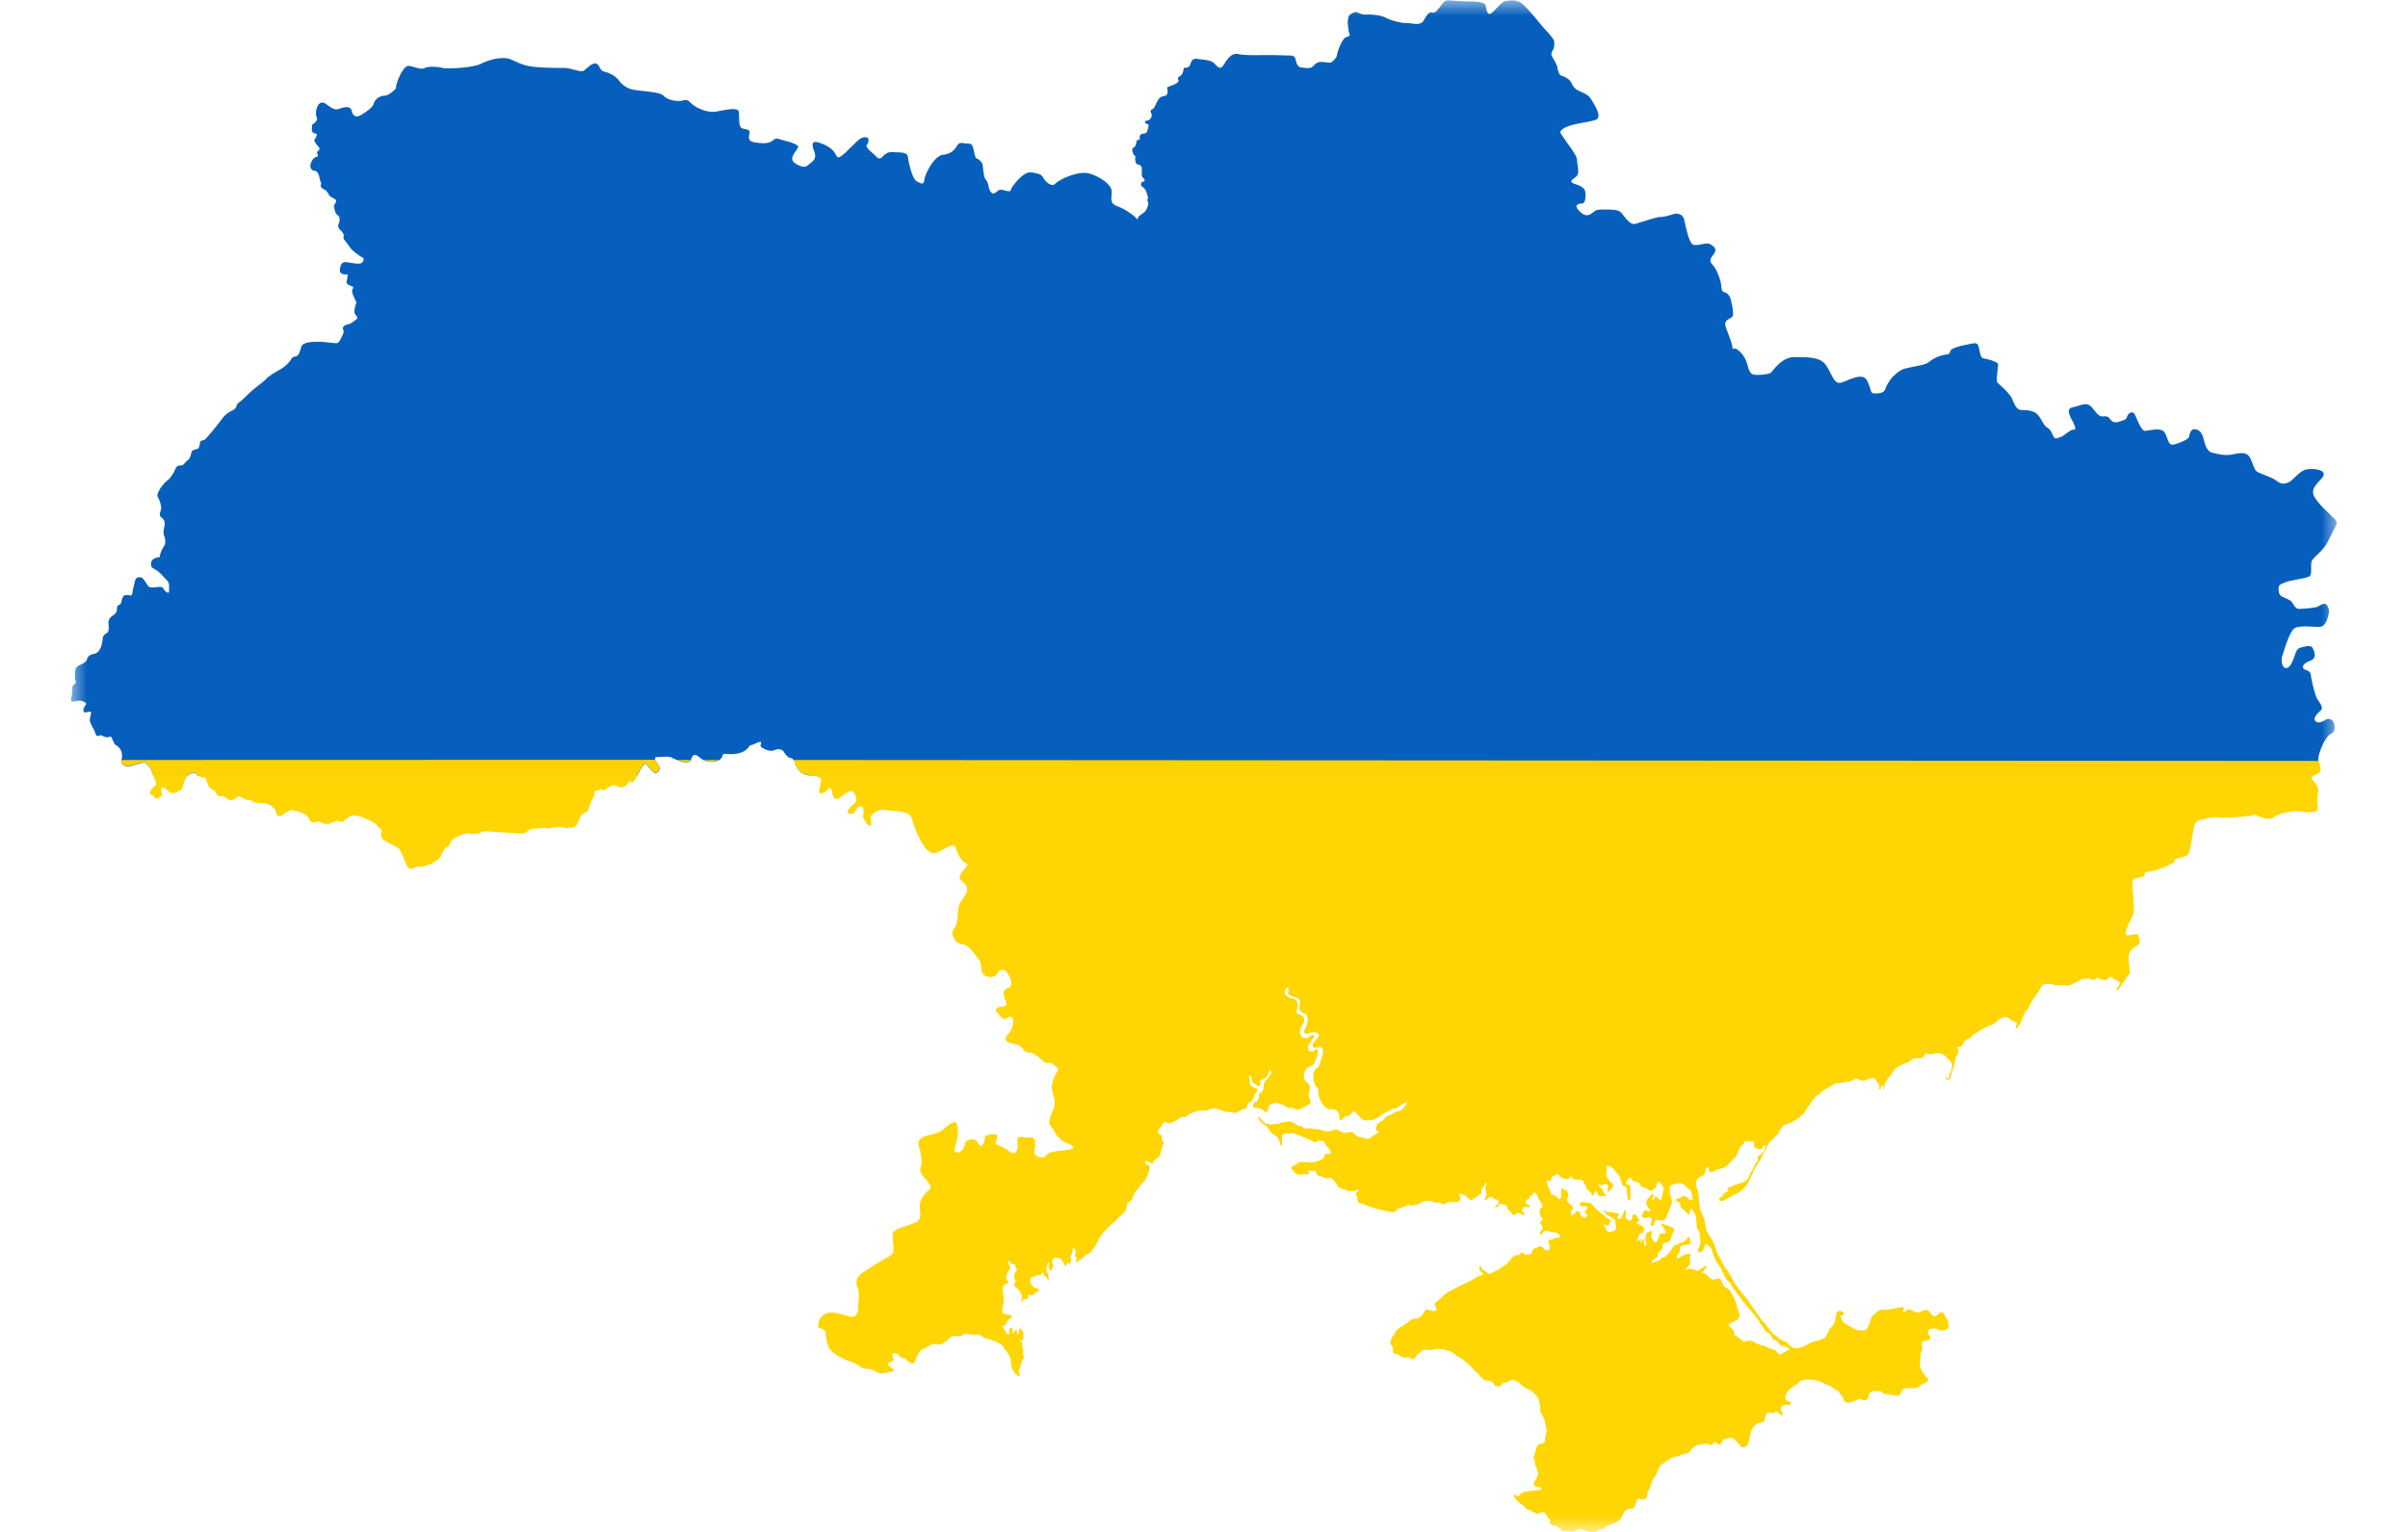 <svg xmlns="http://www.w3.org/2000/svg" xmlns:xlink="http://www.w3.org/1999/xlink" width="22" height="14" viewBox="0 0 71 48"><defs><filter id="A" x="0%" y="0%" width="100%" height="100%"><feColorMatrix in="SourceGraphic" values="0 0 0 0 1 0 0 0 0 1 0 0 0 0 1 0 0 0 1 0"/></filter><mask id="B"><g filter="url(#A)"><path d="M0 0h71v48H0z" fill="rgb(0%,0%,0%)" fill-opacity=".988" stroke="none"/></g></mask><clipPath id="C"><path d="M0 0h71v48H0z"/></clipPath><g id="D" clip-path="url(#C)"><path d="M43.152.008c-.156.004-.219.172-.281.234s-.117.184-.234.148-.215.199-.281.285-.215.082-.316.066-.164-.02-.266-.02a1.9 1.9 0 0 1-.582-.164c-.148-.086-.445-.102-.527-.102s-.168.016-.285-.035-.133-.066-.281.02-.082.418-.066.535.082.148-.066.184-.301.5-.301.566-.098.168-.164.219-.25-.02-.383 0-.184.133-.25.168-.215.016-.332 0-.148-.168-.168-.25-.066-.121-.148-.121-.43-.016-.715-.016-.68.02-.93-.031-.383.23-.48.367-.184.016-.285-.086-.43-.117-.562-.133-.164.148-.199.219-.184.066-.184.066l-.004.035c-.012.098-.051.188-.113.223-.074.043-.074.051-.047.141s-.352.203-.352.203v.023c.008.102.035.234-.082.254s-.168.047-.242.191-.082.199-.125.215-.098.051-.059.125.012.145-.023.184-.008.035-.109.059-.059.066-.016.094.094.016.066.09-.016.203-.125.219-.164.016-.148.199h-.059c-.016.012-.027.023-.043.039a.47.47 0 0 1-.039.16.59.59 0 0 0-.09.082c-.004.02-.004.035 0 .055.016.133.09.18.113.191-.039-.016-.039.227.051.242s.133.059.133.152-.016.215.023.25.086.105.051.133-.074-.027-.09.051-.027.074.047.125.109.133.137.234.031.082.016.133-.008.043.008.109.008.082.008.082-.043.125-.074.176-.199.164-.199.164l-.02.016-.035.063c0 .008-.004.016-.004.023l-.016.008c-.066-.098-.367-.316-.598-.398-.301-.109-.184-.27-.199-.484s-.367-.453-.699-.551-.945.184-1.062.316-.332-.082-.383-.184-.133-.133-.383-.168-.633.484-.633.551-.113.035-.246 0-.168.051-.266.102-.168-.117-.184-.219-.051-.168-.098-.219-.086-.398-.086-.449-.098-.168-.18-.199-.086-.27-.137-.387-.148-.066-.297-.098-.184.082-.234.148-.133.188-.398.219-.547.566-.578.766-.086.137-.234.07-.266-.602-.285-.77-.281-.133-.48-.152-.332.168-.332.168c-.133.066-.098.035-.332-.168s-.133-.23-.133-.23.012-.023.02-.047l.023-.07c.008-.059-.012-.117-.109-.117s-.176.059-.266.141l-.367.359c-.266.234-.23.102-.332-.035s-.266-.23-.496-.301-.199.102-.133.27.031.266-.102.367-.164.203-.465.035.066-.437.066-.535c0-.055-.148-.113-.293-.16h-.008l-.266-.074s-.133-.066-.23.035c-.016.016-.035.027-.055.039h-.004c-.109.059-.281.055-.473.023-.043-.004-.07-.012-.102-.023h-.008c-.059-.023-.09-.059-.098-.098-.008-.023-.008-.047-.004-.07s.004-.047.012-.074c.035-.133-.035-.133-.199-.168s-.102-.367-.133-.531-.5-.035-.73 0-.598-.102-.766-.27-.199-.066-.367-.066-.363-.035-.496-.168-.766-.133-1-.199-.363-.234-.363-.234-.098-.168-.332-.266-.199-.004-.332-.234-.398.133-.496.164-.398-.098-.566-.098-.633 0-.965-.035-.496-.133-.73-.234-.664 0-.93.137-1.098.164-1.199.133-.43-.066-.562 0-.297-.035-.496-.066-.434.633-.402.668-.23.266-.363.266-.301.102-.332.234-.234.266-.398.367-.266.035-.301-.133-.266-.102-.367-.066-.164.066-.43-.137-.367.27-.301.402-.133.234-.133.234-.008.02-.016.145.074.133.133.141-.016.148-.051.191c-.008.012 0 .039.012.066a.96.96 0 0 0 .133.176c.031.031 0 .109-.043.125s-.008.059 0 .102.008.066-.051.074-.141.109-.172.234.063.199.121.199.102.051.125.102.051.207.066.234.035.066.008.117.078.125.125.141.133.148.141.176.16.102.199.133-.008.125-.039.16-.008.082.016.184a.24.24 0 0 0 .109.16c.039.023.059.148.008.258s.059.199.09.227.082.098.066.164.023.109.059.152l.16.215c.047.078.313.27.371.293s.051.102-.023.168-.383-.016-.5-.023-.164.074-.184.234c-.012.129.098.152.168.152.016 0 .031 0 .043-.004.055-.008.023.109 0 .219s.141.148.176.156.039.051.004.102.043.219.078.301.051.09.051.09l-.031.098.004.004-.012.031c-.023.086-.043.195 0 .254.086.098.074.133.027.164s-.168.137-.242.145-.199.074-.168.152.02.113 0 .156-.105.25-.164.277-.414-.035-.523-.035-.555-.02-.613.141-.074.285-.168.313-.105.004-.172.121a1.08 1.08 0 0 1-.344.301 3.44 3.44 0 0 0-.32.199c-.043.031-.082.059-.094.078-.043.066-.398.324-.473.395l-.316.301c-.043.023-.141.105-.148.156s-.059.109-.102.133-.215.086-.348.27-.516.652-.559.668-.125.016-.133.074-.031.191-.074.203-.184.031-.199.113-.047.203-.105.238-.129.148-.176.164-.16-.016-.207.09-.141.301-.273.395-.352.41-.293.508.141.32.094.43-.035.176.031.223.117.125.082.277-.031.234 0 .301.051.227-.008.309-.125.242-.133.309-.016.035-.082.051-.184.051-.191.168 0 .133.141.215.25.227.289.262.063.074.086.09.059.125.047.211.027.184-.055.148-.094-.082-.117-.117-.059-.059-.109-.059-.289.043-.348 0-.164-.277-.242-.293-.164-.008-.191.086l-.066.273c-.016.074-.016.211-.082.203s-.176-.035-.227.031-.055.234-.098.25c-.012.004-.023.008-.031.016-.016.004-.023.012-.035.02-.016.016-.031.043-.031.09 0 .102-.051.168-.086.195s-.195.09-.18.281.016.25-.062.301-.113.078-.121.184-.059.426-.266.461-.219.16-.234.199-.074.086-.172.133-.184.074-.191.234-.02.203.008.262.016.066-.008.102-.078.047-.086.121l-.016.254c0 .031-.082.215.051.191s.176-.035.223-.027.234.059.152.145-.094.234 0 .223.199-.066.172.051-.051.176-.016.27.133.258.148.309.043.133.109.102.102-.012.141.012.133.047.176.027.066-.023.09.02.082.203.117.223a.38.38 0 0 1 .199.434c-.051.211.141.254.223.246s.449-.152.516-.109.176.191.176.191l.082.203h1.078c.066-.062.152-.102.199-.086s.078.055.109.086h13.77c.074-.152.207-.422.27-.363.082.086.215.285.297.285s.168-.133.121-.219-.234-.285-.07-.285.367-.031.465.02.285.133.383.148.219-.031.219-.082.066-.184.148-.148.148.113.25.164.363.086.496-.016.051-.199.184-.184.582.051.762-.266l.109-.027c.102-.051.188-.09.227-.082.012 0 .016.008.016.023 0 .059-.074.109.074.184s.258.094.367.043.23-.008.273.066.125.176.215.191.125.125.141.176.102.309.375.359l.078.012h47.063c.055-.039.145-.07.191-.109.086-.066.035-.117 0-.336s.234-.801.398-.867.133-.352.016-.434-.215.031-.281.051-.148.066-.23-.02.098-.266.18-.332-.031-.234-.098-.32-.199-.582-.215-.766-.184-.152-.234-.219 0-.168.219-.25.113-.301.063-.402-.312-.031-.43.02-.152.449-.316.582-.266-.148-.199-.352.199-.668.348-.832.75-.035.883-.086.184-.234.215-.367.016-.199-.051-.301-.215.016-.297.051-.465.066-.582.066-.184-.184-.234-.234-.18-.098-.281-.148-.117-.121-.117-.254.066-.133.219-.199.645-.117.746-.184.016-.383.082-.5.348-.301.484-.57l.262-.516c.086-.168-.082-.234-.148-.316s-.363-.32-.512-.57.031-.383.23-.617-.215-.301-.465-.266-.434.348-.598.414-.25.035-.383-.066-.465-.199-.582-.266-.148-.316-.246-.469-.285-.133-.52-.082-.43 0-.648-.051-.246-.383-.297-.516-.133-.219-.266-.219-.148.184-.168.25-.363.219-.512.234-.148-.254-.266-.402-.484-.031-.598-.031-.234-.336-.316-.504-.234-.016-.25.07-.117.098-.25.148-.23-.016-.266-.066-.066-.117-.215-.102-.199-.082-.367-.281-.348-.051-.613 0 .035.449.051.516.098.184-.02.184-.262.184-.414.234-.168.066-.234-.082-.113-.187-.195-.238-.168-.281-.285-.398-.312-.133-.48-.133-.234-.168-.301-.336-.348-.418-.445-.5c-.043-.031-.047-.121-.039-.223l.039-.379c-.02-.082-.367-.168-.469-.184s-.113-.316-.164-.418-.215-.031-.398 0-.449.117-.465.184-.035.117-.133.117a1.09 1.09 0 0 0-.516.215c-.133.117-.398.137-.75.219-.148.035-.281.137-.383.246h-.008a1.18 1.18 0 0 0-.238.375c-.031.113-.117.164-.316.164s-.102-.082-.266-.402-.699.086-.883.07c-.09-.008-.148-.094-.211-.207s-.129-.262-.219-.379c-.184-.234-.598-.219-.98-.219s-.664.438-.715.484-.348.086-.516.066-.18-.184-.246-.383-.203-.352-.316-.418-.117.066-.133-.066-.102-.336-.199-.602.133-.266.199-.352-.035-.484-.066-.582-.117-.168-.184-.184-.086-.051-.102-.219-.133-.5-.281-.652.035-.266.086-.383-.035-.184-.152-.25-.398.066-.531.016-.234-.586-.281-.785-.25-.203-.352-.168-.281.086-.398.086-.598.164-.781.215-.363-.281-.461-.367-.301-.082-.566-.082-.234.066-.383.148-.266-.016-.383-.148 0-.187.117-.187.117-.184.117-.301-.035-.215-.301-.301-.098-.148.016-.25.02-.348.02-.516c0-.109-.176-.352-.328-.559l-.187-.277c-.012-.016-.012-.035-.004-.051 0-.008.008-.02.016-.027.184-.219.785-.238 1.082-.34.25-.082-.082-.551-.164-.684s-.301-.184-.434-.27-.133-.215-.23-.301-.199-.117-.25-.133-.102-.148-.117-.25-.098-.219-.148-.316-.051-.133 0-.219.051-.168.051-.27-.285-.383-.367-.48-.496-.617-.664-.734-.332-.086-.48-.07-.316.285-.465.387-.152-.219-.184-.27-.184-.098-.383-.098a10.9 10.9 0 0 1-.73-.035h-.035zm0 0" stroke="none" fill="rgb(0%,35.686%,73.333%)" fill-opacity=".988"/></g><mask id="E"><g filter="url(#A)"><path d="M0 0h71v48H0z" fill="rgb(0%,0%,0%)" fill-opacity=".988" stroke="none"/></g></mask><clipPath id="F"><path d="M0 0h71v48H0z"/></clipPath><g id="G" clip-path="url(#F)"><path d="M1.59 23.813c-.012.168.152.199.227.195.086-.012.449-.152.516-.109s.176.191.176.191l.141.359c.016.039.043.141 0 .164s-.074.035-.074.059-.02.027-.051.07-.082.133.008.164.082.059.102.086.031.031.074.023.191-.066.148-.168-.008-.199.043-.176.191.152.266.176.266-.074.301-.105.098-.312.164-.402.18-.152.238-.133.102.09.145.113.105.043.133.035.074 0 .09.035.051.25.133.301.141.082.176.141.066.125.141.117.109.008.133.023.152.125.238.094c.051-.02.086-.035.105-.047.012-.016.023-.031.039-.035.031-.02.082-.035.082-.035l.199.109c.109 0 .156.008.199.043s.168.063.242.063.23.004.332.07.156.133.172.199.043.168.152.125.25-.199.383-.168.387.086.465.203l.047.082c.047.074.086.117.191.082l.102-.023s.215.148.398.051.234-.051.316-.035.082-.082.164-.098.066-.219.551-.02.363.234.465.301.082.102.066.168-.035.148.133.25l.184.102c.113.059.215.109.25.152.047.066.195.414.215.48s.098.168.215.121.117-.051.25-.051.516-.152.598-.301.148-.305.215-.32c.051-.012.074-.043.086-.082.004-.012.012-.023.016-.035a.27.27 0 0 1 .148-.164c.102-.051.332-.168.434-.137s.266.02.348-.016.133-.066.23-.051.863.051.98.066.184 0 .25-.051.117-.098.234-.098.266-.035.363-.016.168 0 .234-.02.199-.031.332 0 .348 0 .398-.066.133-.352.199-.367.184-.082.184-.133.098-.316.164-.402-.031-.184.051-.184.168-.051.168-.051h.031c.012.016.027.031.047.035s.043 0 .063-.016c.031-.035.207-.176.297-.141s.199.098.273.055.125-.074.133-.105a.19.19 0 0 1 .023-.051c.012-.023.031-.043.051-.027.035.027.07.066.102.02l.074-.102s.234-.551.316-.469.215.285.297.285.168-.137.121-.219c-.027-.043-.094-.121-.121-.184zm17.418 0c.074.031.152.059.203.066.09.016.195-.023.215-.066zm.82 0c.094.047.336.082.477 0zm2.816 0a.48.48 0 0 1 .047.109c.016.051.102.309.375.359s.449.043.441.176c-.008.078-.039.191-.055.273-.012.063-.012.105.02.117.074.027.176-.016.227-.105s.141-.035.148.031.023.352.215.234.367-.285.441-.199.176.266.031.383-.289.258-.141.301.168-.051.223-.148.191-.125.211 0 .008.121-.008.273c0 0 .34.594.238 0-.016-.102.285-.301.484-.234.156.027.488.02.672.109l.043.02c.039.027.066.063.082.105.039.141.172.555.352.836a1.2 1.2 0 0 0 .145.184l.066.051a.32.32 0 0 0 .074.035c.027.008.039.012.051.012.027 0 .051-.004.074-.016.367-.133.566-.367.633-.133s.199.434.332.469-.332.367-.199.5.266.234.199.402-.168.234-.234.398-.031.469-.098.637-.164.168-.098.332.129.238.328.27.402.367.5.5 0 .367.168.469.363.035.398-.066.199-.168.297-.035.234.434.035.5-.133.203-.098.336.129.203-.07.234-.266.102-.164.199.164.27.297.168.199 0 .199.102-.062.301-.129.367-.203.234 0 .301.332.035.43.199.199.07.363.168.168.133.301.234.164-.031.266.066.234.133.133.27-.199.43-.133.633.102.332.031.5-.195.469-.098.535.168.402.5.535.266.199-.035.234-.496.031-.598.164-.367.035-.367-.098.102-.5-.133-.469-.43-.133-.398.168-.098.402-.262.266-.434-.23-.434-.23.133-.301 0-.301-.332 0-.332.133-.102.297-.168.199-.098-.199-.266-.168-.164.066-.199.199-.164.238-.266.203 0-.234.035-.402.066-.633-.133-.535-.234.203-.434.301-.73.102-.633.434.102.535.066.637-.031.168.066.301.332.336.199.434-.297.301-.297.504.066.398-.102.5-.664.199-.73.332.066.57-.031.672-.266.164-.633.398-.562.336-.465.637.031.332.031.602c0 .086-.008.156-.027.207-.039.113-.125.148-.238.125-.082-.016-.312-.117-.535-.125s-.426.074-.461.426v.035c.133.039.215.082.234.148s.008.395.164.566.434.297.59.348.227.082.309.156.234.082.273.082a.37.37 0 0 1 .199.063c.078.047.207.098.293.074s.191-.043.223-.043.141-.051.086-.082-.262-.168-.137-.211.152-.066.125-.125-.051-.184.043-.168.125.043.148.086.074.074.117.066.082.023.098.051.211.191.262.082.105-.32.23-.395.164-.074.223-.117.145-.082.219-.059.082.027.164 0 .219-.141.266-.191.094-.066.168-.059.164.02.23-.031.117-.043.156-.035.16.035.234.027.133-.027.207.039.094.066.234.102.375.133.414.199.25.293.266.453.027.266.078.336.137.156.137.156l-.008.008.02-.008.039-.004.016-.016v-.047l-.027-.055-.004-.043.02-.031.07-.234.066-.141.004-.031-.004-.02-.027-.059.016-.105-.031-.102-.008-.16-.023-.027-.051-.035v-.02l.063.023h.023l.016-.008.004-.027.008-.215-.012-.02-.039-.039-.016-.059-.039-.02-.023.031-.035.152-.02.039-.008-.023-.004-.09-.02-.039-.016-.008-.043.02-.027.055-.012.016h-.016l-.016-.039.008-.074-.012-.043-.008-.016-.023-.004-.023.008-.023.027-.016.047-.012.148-.023.004-.043-.039-.059-.105-.066-.09v-.023l.012-.016.039-.012.027-.027.066-.137.031-.027h.02l.047-.035.023-.031.016-.051.004-.008-.023-.004-.035-.02-.074-.008-.074-.016-.078-.039-.023-.031.004-.07.051-.289-.008-.117-.027-.191.004-.102.016-.047.023-.031.051-.035.055-.02.031-.027v-.023l-.016-.012-.047-.039-.008-.031-.004-.07.035-.113.043-.078.055-.059.004-.027-.07-.141-.004-.047.012-.027.016-.008.016.004.027.031.02.059.016.012.098.004.008.016.02.082.043.043-.008.047-.047.063-.012.051-.02.066-.008.051.031.051.02.035-.008.051-.031.063v.047l.02.031.094.078.059.078.063.121.008.066-.023.098.008.047h.016l.012-.02.02-.043.016-.012.105-.031.035-.023.008-.023-.004-.066.008-.016.02-.008.055.031.023.004.02-.004.031-.02.043-.043.105-.055.027-.023.008-.027-.016-.031-.035-.023-.078-.008-.035-.016-.105-.141-.016-.039v-.047l.012-.051.023-.031.117-.039.086-.039h.074l.023-.004.039-.07.023-.008.02.008.012.016-.004.051.012.02.082.055.02.031.016.063.023.008.012-.02-.012-.066.008-.051-.07-.18.008-.129.035-.109.012-.012.02-.004.012.043-.023.117.008.023.031.02.031.078h.008l.074-.164.004-.031-.035-.047v-.043l.012-.102.027-.031.035-.016h.023l.164.043.039.043.066.125.047.059h.02l.016-.078.008-.02.02-.012.059.051.02-.004.012-.02v-.051l.02-.039.004-.02-.035-.098.063-.109.016-.129.02-.035h.023l.031.051.035.07-.008.047-.035.051v.023l.039.039.02.059-.023.121h.004l.105-.074.238-.191.086-.051.047-.035.066-.109.074-.09.121-.234.117-.168.063-.07.129-.121.07-.074.078-.055.148-.156.176-.156.043-.078.039-.164.016-.043.031-.027.051-.027.027-.027.059-.109.051-.125.035-.055.055-.059.09-.137.137-.141.023-.035.094-.203s.004-.035.012-.07l.027-.098v-.027l-.016-.031-.086-.039-.039-.039-.008-.039.008-.027.012-.008.047.004.148.086.027.004.027-.09.035-.035.152-.109.02-.047.059-.246.047-.094v-.051l-.043-.062-.008-.141-.027-.027-.062-.031-.023-.027-.02-.059.027-.055.055-.055.086-.145.027-.027.043-.012.027.004.055.031.027.004h.027l.074-.023.176-.086.09-.07.039-.023.039-.004.047.016h.027l.105-.086.125-.059.16-.051.082-.012.164.004.102-.027.074-.035.082-.008h.055l.051.012.168.066.102.027.098.004.18.031.043-.004.086-.047.066-.039.098-.027.059-.027.023-.027.023-.102.027-.031.066-.039.066-.07.074-.168.047-.07.023-.066-.016-.039-.012-.012-.07-.027-.09-.055-.023-.027-.02-.059-.008-.16-.035-.07.012-.016.027.004.039.039.016.039.027.125.016.035.078.035.07.066.027.008.02-.008.023-.027.016-.047v-.047l-.012-.039.004-.027.082-.023.047-.031.082-.059.02-.031.027-.059.035-.121.02.008.035.047v.051l-.066.113-.141.16-.031.094-.004.121-.016.047-.035.051-.07.063-.023.039-.004.102-.035.059-.023.031-.07.035-.027.027-.023.063.004.047.008.016.043.016.094.008.098.023.059.035.039.039.043.02h.047l.016-.016.016-.039.016-.078.02-.047.023-.035.047-.031.113-.035h.051l.164.055.082.035.113.066.047.008.094-.008.098.051.047.016h.023l.184-.082.141-.074.055-.051.023-.066-.051-.109-.016-.105.008-.051.035-.148-.016-.062-.02-.055-.039-.043-.059-.051-.043-.066-.016-.062v-.066l.027-.102.016-.043.031-.055.047-.035.156-.078.031-.023.012-.016.086-.215.031-.121.012-.078-.008-.02-.039-.023-.051.023-.035.02-.055.023h-.043l-.043-.016-.027-.027-.012-.039.004-.102.02-.043.117-.164.035-.055.004-.027-.004-.02-.012-.012-.023-.008-.039.008-.113.078-.031.016-.105-.012-.035-.02-.043-.043-.035-.094.004-.098.035-.086.086-.141.012-.039-.004-.07-.023-.059-.066-.062-.098-.027-.023-.008-.02-.035-.008-.039.031-.137.008-.102-.012-.043-.051-.082-.07-.043-.125-.031-.09-.055-.051-.059-.012-.059.008-.055.023-.043.023-.031.055-.02.016.016-.02.145.016.059.027.027.039.02.188.059.074.039.02.035.012.039-.02.203.004.043.02.039.004.016.047.039.109.047.043.043.016.031.02.105-.008.105-.043.113-.059.117-.008.051.004.02.031.027.047.016.039.004.094-.039.086-.016.047.008.074.02.039.039.008.043-.023.043-.156.176-.023.07.008.043.02.031.047.012.066-.004.063-.02.066.012.047.043.012.059-.012.109-.059.215-.043.113-.027.059-.098.098-.047.066-.02.098.004.188.023.055.027.082.02.031.066.074.008.016.004.168.082.219.113.16.082.063.043.016.051.012.09-.012.027.004.043.016.055.035.027.031.031.047.031.188.031.031h.023l.012-.012.066-.074.035-.027.051-.02.082-.012.035-.02.055-.086.016-.012.023-.012.047.012.031.023.133.148.07.063.039.023.074.012.18-.012.102-.027.082-.043.141-.102.16-.086.035-.016.063-.043.074-.035.039-.008.051.004.055-.027.234-.164.02-.008h.023l.027.027-.105.145-.07.07-.055.027-.105.023-.055.023-.078.055-.164.066-.047.035-.086.105-.055.027-.094.066-.043.07-.016.105.016.031.055.035.008.016-.008.027-.031.023-.137.074-.105.094-.066-.004-.082-.016-.043-.016-.16-.027-.059-.031-.078-.082-.062-.031-.074-.008-.062.012-.039.02-.043.004-.047-.012-.203-.094-.027-.008-.043.004-.055.023-.078.023-.109.012-.102-.016-.137-.047-.051-.008-.148-.008-.129-.02-.086.012-.047-.004-.035-.016-.035-.047-.133-.031-.059-.027-.086-.062-.082-.035-.047-.004-.086.016-.109.004-.043.012-.113.043-.117.004-.062.012h-.094l-.074-.016-.066-.02-.051-.039-.113-.133-.051-.035-.016.012.105.164.043.039.129.078.117.172.051.059.066.051.09.051.027.031.02.031.023.051.039.145.02.035.02-.012.008-.023.004-.242.012-.051.035-.047.031-.016h.023l.125.008.039-.016h.094l.102.047.09.027.188.082.109.039.156.086.027.004.039-.012.066-.039h.027l.016.012.09-.008.023.004.047.059.027.055.031.047.078.086.047.082.012.043-.023.039-.102-.008-.039.012-.035.016-.008.023-.008.047-.02.043-.086.051-.086.039-.187.039h-.145l-.129-.016-.094.004-.035.012-.082.055-.109.051-.047.035-.012.043.039.047.035.031.047.074.016.016.066.023.098.012.129-.02.078.008.039-.008.016-.039-.02-.035s-.008-.016-.02-.031h.203l.035.023.023.027.043.09.035.02.102.02.059.031.09.027.043-.004.059-.012.027.004.031.012.055.055.047.059.047.063.035.07.027.027.098.051.078.016.121.055.055.008.059-.016.07.02.039-.012.082-.051h.02l.008.016-.004.027-.086.078-.008.023.055.105.008.094.016.055.023.031.102.02.195.078.301.094.418.094.074.004.055-.023.063-.082.07-.023.051-.008.07-.039.039-.004.094-.043.039-.008h.023l.125.02.051-.027.063-.004.059-.027.094-.062.125-.027.168.004.129.051h.023l.059-.016.031.008.055.027.012.016.047.016.043-.004.082-.051.039-.016h.047l.141.004.109-.008.051-.031.027-.035.012-.039-.008-.066-.043-.066.008-.012.016-.012.16.051.145.133.051.012.039-.008.082-.051.137-.102.066-.043.008-.016-.004-.094.012-.047.051-.031.027-.055.02-.07.027-.031.016.008v.043l-.02.039-.012.105.031.16.004.047-.016.047-.043.063-.008.016.016.039.023-.008.105-.082.035-.016.023-.004h.023l.051.039.148.063.023.023.004.02-.008.051-.027.035-.062.039-.023.035.02.008.043.012.023-.008.051-.09.035-.02.184.055.035.051.016.086.078.059.055.082.035.02h.051l.078-.055.047-.004.125.07.02.008.02-.004.016-.02-.012-.016-.07-.113v-.023l.023-.043.023-.031.035-.02.148.012.016-.008.004-.02-.035-.043-.07-.023-.031-.027-.008-.039.016-.043.043-.043.055-.02.012-.016.023-.066.051-.027.016-.012.027-.066.016-.008h.023l.055.031.023.035.059.145.066.094.043.09v.047l-.004.023-.047.035-.023.031-.004.027.004.141.031.07.047.035.012.016v.027l-.012.016-.062.043-.02.039.078.109.016.063-.008.027-.074.094-.016.047.004.016.012.016.047-.004.07-.098.031-.016h.051l.113.031.184.023.059.035.043.039.02.031.004.023-.008.02-.016.012-.137.008-.078.055-.02.008-.051-.004-.039.016-.008.012-.004.051.023.078.016.086-.008.051-.027.027-.059.016-.043-.016-.031-.02-.066-.074-.039-.02-.023-.004-.059.016-.16.074-.031.031-.016.078-.027.031-.035.016-.039.012-.094.004-.016-.008-.066-.047-.047-.008-.027.02-.023.043-.016.012h-.09l-.109.047-.113.145-.059.063-.059.047-.187.133-.258.133-.059.023h-.027l-.039-.023-.035-.043-.031-.023-.066-.027-.035-.023-.012-.035-.008-.047-.027-.023-.027.027-.016.051.004.02.023.055.063.047.027.035v.02l-.012.02-.152.051-.227.141-.289.133-.293.156-.059.023-.16.105-.121.121-.141.113-.059.078v.039l.047.059.008.02.004.023-.031.059-.031.02h-.023l-.105-.02-.066-.027-.074-.004-.031.027-.082.145-.059.055-.105.047-.164.027-.055.031-.086.078-.191.125-.098.066-.055.055-.156.246-.043.137.012.039.059.078.02.039-.004.098.008.043.02.031.012.012.109.02s.012.004.02.012c.016.008.039.016.039.016l.078.066.047.008.156-.008.023.004.074.039.027.008.047-.004.031-.016.055-.094.023-.031.047-.035.051-.027.039-.043.051-.031.066-.008.18.016.137-.035.121-.004.098.012.262.07.117.078.016.02.043.031.164.098.238.191.211.227.035.023.098.117.117.105.047.016.121.008.039.016.066.051.059.078.035.023.074.016.039-.008.047-.031.063-.086.043-.008.07.008.035-.016.078-.059.07-.008.043.004.051.012.09.059.219.18.086.031.074.039.125.105.02.027.043.039.047.063.023.055.047.203.004.145.008.063.008.016.023.027.039.063.059.145.059.293v.07l-.047.168v.07l-.02.074-.012.023-.035.016-.109.016-.031.016-.023.031-.051.094-.023.105-.055.156v.023l.031.094s.004.008.004.023c.008.043.016.125.016.125l.059.129.027.098v.051l-.039.121-.078.121-.02.07.016.035.023.031.016.012.098.008.023.008.055.035.008.02-.027.027-.066.016-.113.004-.082.02-.051-.012-.117.035-.098-.004-.031.055-.066.008-.039.07-.035.02h-.02l-.02-.027-.031-.027-.051-.004-.012.043.004.016.059.082.082.086.176.133.066.074.055.031.102.043.156.082.047.012h.016l.121-.059.047.004.066.051.086.129.051.063.004.02-.012.07.008.02.023.031.051.023.152.035.063.051.047.055.047.035.051.012.125-.008.156.031.059-.023.102-.051.063-.012.07.012.172.059.125.031.125-.016.152-.082.105-.023.027-.02.039-.051.16-.066.059-.016.164-.074.047-.035.035-.047.117-.23.039-.043.094-.035.117-.004.035-.016.039-.074.059-.184.023-.031.059-.004.125.023h.023l.051-.031.012-.016.02-.043.008-.078.02-.066.07-.133.082-.25.117-.172.074-.191.047-.074.039-.047.027-.023.074-.027.051-.043c.02-.02.039-.031.039-.031l.098-.066.051-.027.055-.008.152-.047.074-.031.184-.043.078-.051.086-.113.113-.074.055-.023.125-.027.105-.012.086.008.086.031h.02l.039-.016.047-.062.035-.012.023.008.047.039.043.016h.043l.047-.035.031-.062.031-.043.035-.023.141-.031.102.004.055.027.16.172.031.051.031.023.074.016h.02l.039-.02.059-.051.035-.074.027-.094.035-.203.02-.07.047-.098.066-.074.074-.059.074-.023.086-.02.055-.027.012-.016.043-.172.027-.059.051-.027.043-.004.098.023h.023l.078-.059.043.016.125.105.023.004.012-.012.012-.02-.008-.043-.051-.086-.004-.02.004-.039.016-.043.027-.031.051-.027.184-.012.027-.027.008-.02-.004-.023-.031-.023-.094-.031-.039-.035-.004-.043.004-.055.012-.047.023-.066.047-.066.039-.043.238-.168.113-.102.059-.02.066-.004.043-.012.133-.004.215.035.137.043.133.074.109.035.055.035.137.09.082.039.148.203.066.141.035.023.074.012.219-.062.117-.062.055.004.059.031.055.008.059-.004.031-.027.023-.035.016-.043.02-.078.031-.051.031-.031.051-.02h.23l.02.008.078.063.063.023.188.027h.047l.148.031h.023l.023-.004.027-.023.023-.031.023-.07.027-.059.047-.035.063-.016.129-.004.074.004.152-.016.156-.105.125-.059.043-.035.02-.043-.004-.047-.09-.094-.086-.125-.062-.125-.008-.109.008-.223.008-.066c.008-.031.012-.066.012-.066l.027-.066.016-.074-.012-.086v-.047l.008-.051.023-.031.023-.008.16-.043.051-.027.008-.02-.004-.039-.07-.098-.008-.066.008-.023.02-.039.035-.023.035-.012.09-.004h.047l.031.004.098.043.051.008.113-.008.074-.023.023-.027.02-.047-.02-.199-.074-.113-.023-.055-.043-.066-.035-.023h-.066l-.133.113-.047.008-.023-.008-.039-.02-.086-.102c-.055-.09-.137-.086-.254-.027s-.168.051-.301-.023-.133-.031-.234.043-.02-.113-.023-.133-.117-.02-.184 0-.332.082-.48.066-.141.066-.25.133-.113.152-.113.152l-.07.195-.035.078-.055.063-.055.02-.039.008-.152-.008-.133-.047-.043-.039-.156-.078-.121-.082-.043-.055-.016-.039-.023-.062v-.043l.008-.016.059-.02.016-.016.008-.016-.008-.039-.07-.047-.055-.004h-.043l-.035.023-.027.059-.027.18-.043.137-.047.066-.043.047-.043.035-.031.027-.004.023.004.043-.004.02-.043.039-.043.102-.012.02-.051.031-.07.035-.312.094-.258.133-.137.039-.059.016-.047.004-.07-.02-.059-.031-.098-.074-.062-.078-.078-.02-.113-.062-.238-.18-.07-.07-.18-.25-.105-.117-.105-.137-.109-.164-.117-.152-.055-.105-.07-.094-.113-.129-.152-.199-.074-.09-.086-.129-.066-.148-.039-.043-.043-.09-.051-.078-.055-.055-.031-.051-.098-.207-.09-.148-.043-.09-.082-.258-.078-.156-.09-.121-.07-.141-.02-.059-.031-.191-.027-.125-.121-.277-.035-.211-.031-.363-.055-.148-.012-.059v-.098l.027-.062.035-.047.063-.051.059-.023.047-.027.051-.059.027-.156.008-.02.012-.016.016-.004h.016l.031.031.027.117.02.012.023.004.047-.004.137-.074.238-.07.031-.02.086-.07.133-.145.102-.094.055-.09.059-.16.039-.07.07-.07.07-.102h.289v.031.094l.016.059.031.027.082.016.055.031h.023l.016-.016.055-.086.043-.043.027.012-.004.051-.039.117-.016.039-.043.043-.105.078-.023.039-.004.125-.066.07-.016.027-.062.148-.09.137-.062.148-.02.035-.043.039-.047.035-.074.035-.176.055-.238.09-.062.051v.027l.039.039-.027.027-.098.031-.031.023-.02.07-.082.055-.027.027-.004.047.012.016.035.023.047.004.035-.012.094-.066.027-.004.066-.035.133-.082.105-.047.07-.035.121-.094.059-.059.105-.148.074-.168.145-.293.074-.121.066-.102.25-.484.066-.105s.012-.008.02-.023l.035-.035.086-.078.098-.098.059-.086.063-.117.063-.078.066-.039.113-.027.074-.031.156-.09.023-.023.102-.066.023-.031.074-.059.121-.195.066-.078.086-.145.105-.121.059-.051.07-.035.031-.047.094-.074.105-.051.25-.152.063-.012h.07l.172-.031.133-.016.094-.035.082-.051.035-.012.047.004.121.059.055.008.043-.004.059-.02.129-.062.043-.004.047.004.059.031.016.012.051.086.063.07.004.047-.008.074.016.035.023.008.008-.016.016-.078.027-.035.016-.004.023.012.004.012.004.051-.012.051.016.004.023-.039.008-.125.051-.098.055-.09.09-.105.063-.102.09-.105.16-.105.094-.039.117-.039.082-.051.074-.062.055-.023h.188l.066-.008.027-.023.039-.082.043-.031.078.004.066.02.191-.039h.043l.129.031.047.012.074.066.063.074.066.051.043.063.012.039.008.043-.016.129-.023.07-.039.074-.012.047v.051l-.023.039-.016.012-.023-.008-.07-.031.031.051.035.02.016.012.047-.008.035-.047.105-.355.027-.086.027-.148.043-.113.055-.121.008-.051-.039-.066v-.02l.008-.023.016-.008.051.004.059-.02.023-.035.027-.062.031-.055.027-.027.082-.051.078-.023.078-.094.047-.035.07-.031.09-.07.227-.121.16-.066.07-.039.063-.047.086-.078.066-.039.113-.039.066-.004.039.016.137.102.125.047.016.016.004.043-.039.09v.023l.016.016.02.008.016-.016.094-.137.152-.352.02-.035.07-.074.137-.266.117-.172.086-.109.094-.172.063-.051.031-.012.047-.008.121.008h.023l.164.047.207-.008.172.016.113-.043.125-.059.133-.078.094-.031.152-.02.18.055.02-.004.078-.059h.035l.129.051.098.02.07-.035.055-.062.035-.012h.023l.117.082.133.07.02.035-.008.055-.012.039-.055.063-.008.023-.012.051.023.004.031-.023.063-.074.055-.098.063-.082.121-.191.055-.059.016-.012c0-.008-.051-.332-.051-.5s.117-.281.266-.363.051-.234.035-.32-.133-.016-.332 0 .133-.52.18-.684-.031-.734-.031-.902c0-.086-.035-.199.199-.219.117-.008.168-.031.184-.098s.031-.086.184-.102.73-.234.746-.301.031-.102.098-.102a1.02 1.02 0 0 0 .336-.117c.031-.02.063-.145.09-.297l.109-.602c.051-.152.098-.168.246-.203s.367-.098.516-.066.93-.035 1.047-.066.02-.066.234.035.383.082.465.016.199-.117.531-.168.348.035.613.016.234-.117.215-.234 0-.316.02-.434-.098-.25-.184-.352.133-.148.215-.215.035-.117 0-.336c0-.012-.004-.023-.004-.035zM5.164 25.02c-.012.016-.023.031-.039.047.016-.016.027-.031.039-.047zm42.992 11.5l.07.027.051.035.074.07.137.168.02.027.094.266.023.031.105.063.047.375.02.031.039-.016.023-.062-.008-.398-.098-.023-.016-.012-.02-.035.008-.031.094-.133h.039l.07.094.16.043.02.016.031.023.031.066.027.031.176.066.094.07.027.008.16-.105.039-.148.066-.047.031.027.059.098.039.047.016.035-.016.07-.074.324-.172-.152-.07.133-.02-.004-.012-.043.035-.082v-.047l-.02-.012h-.02l-.035.016-.043.074-.094.102-.008.141.125.172.008.016-.008.035-.164-.062-.09.137-.008.027.008.066.055.031.168-.023.051.012.016.027.012.047-.031.094-.004.051.043.039.035-.012.012-.012.039-.117.023-.039.035-.012.168.02.082-.02.027-.027.039-.086.156-.402.008-.023-.012-.137-.039-.094-.012-.035-.012-.23.012-.039.305-.094.133.066.211.184.035.117.023.152-.012.012-.02.012-.047-.004-.035-.02-.113-.113-.055.016-.145.07-.082.016-.016.039.02.035.105.043.043.16.164.145.043.063.039-.004.027-.031.012-.102.008-.023.016-.012h.016l.02.012.086.156.031.07.031.332.012.063.063.074.027.254.012.09-.082.25.016.043.031.02h.023l.02-.004.082-.082.047-.137.027-.027.051.004.082.063.07.133.043.164.094.191.117.156.176.375.141.129.027.074.16.223.129.168.047.066.234.281.074.086.191.246.234.355.137.09.098.168.035.023.074.02.02.016.082.109.031.023.02.012h.094l.027.027.063.023.055.039.012.031-.301.16-.035-.02-.031-.027-.051-.082-.238-.086-.117-.059-.148-.035-.062-.023-.246-.117-.207.043-.035-.039-.234-.168-.02-.035-.008-.066-.023-.055-.129-.121-.012-.016.004-.043.027-.031.23-.109.063-.078.016-.066-.145-.488-.141-.262-.004-.016-.027-.027-.176-.113-.02-.035-.09-.199-.043-.012h-.023l-.184.035-.047-.031-.18-.16-.078-.012-.012-.02.027-.035.121-.156-.012-.016-.043.008-.254.148-.145-.059-.098-.012-.09.039-.02-.008.004-.023.012-.023.102-.117.02-.309-.012-.035-.187.043-.168.102-.043.008-.012-.008.02-.094.039-.039.02-.043.02-.172.07-.043.211-.039.016.012.02-.016.012-.051-.012-.133-.055-.062-.055.098-.039.039-.344.148-.043.043-.098.16-.164.164-.09.012-.078.09-.117.031-.09.039h-.023l-.012-.02.016-.039.059-.043.113-.082.016-.113.039-.047.094-.102.012-.02.008-.121.027-.023.137-.035.051-.035.137-.348-.012-.039-.012-.016-.117-.059-.23-.074h-.023l-.02.004.004.02.141.188.012.039-.02.039-.012.016-.023.004-.07-.02h-.023l-.031.016-.031.059-.059.156-.02.031-.035.023-.043-.012-.047-.066-.039-.07-.004-.082.027-.117-.047-.004-.109.051-.016.012-.02.039-.023.102v.051l.023.148-.008.051-.039.004-.027-.098.016-.078-.008-.023h-.016l-.02.012-.039.078-.02.008-.012-.008.012-.082-.004-.023-.008-.016-.062.078-.031.02-.016-.016.004-.02.074-.207.102-.031.02-.043.027-.055-.051-.109-.141-.062-.051-.035v-.027l.035-.016.059-.008v-.023l-.09-.145-.043-.043-.043-.008-.02.004-.016.016-.016.043-.016.102-.031.023-.078-.012-.082-.059.012-.191-.012-.043-.035-.008-.012.02-.031.09-.066.137-.102.02-.012-.012v-.051l.035-.043.012-.027-.004-.023-.027-.023-.227-.031-.047.004-.023-.004-.168-.066.008.023.004.016.063.051.047.066.191.098.035.023.027.051.031.215-.004.047-.008.023-.043.035-.156.039-.035-.004-.031-.027-.109-.184.008-.027.02-.004.082.039.043-.008.07-.129-.012-.02-.086-.055-.266-.219-.133-.113-.086-.109-.043-.043-.289-.039-.047.031-.008.027.004.039.027.031.047.012h.094l.051.012.016.016-.016.043-.082.102.07.07.02.035-.008.023-.043.043-.039.012-.043-.008-.047-.039-.02-.031-.039-.09-.02-.031-.09-.004-.066.094-.043.004-.031.027h-.016l-.012-.012.012-.047v-.023l-.012-.051.07-.066-.004-.051-.004-.02-.102-.086-.086-.105-.004-.027.008-.02.051-.113-.039-.141-.031-.023-.07-.016-.074-.051-.016.012-.004.285-.035.043h-.047l-.059-.074-.172-.094-.102-.25-.008-.02-.043-.152.043.008.055.031h.027l.063-.141.012-.02.078-.016.043-.047.016-.004.043.016.094.098.191.047.055-.023.039-.047.016-.008.023.008.055.059.031.016.051.008.172.008.035.023.031.027.023.051.082.184.113.109.051.086.02.004.02-.012.055-.117.043.004.051.109.02.035.016.012h.027l.184-.016-.156-.246-.039-.02-.055-.09h.02l.063.023h.027l.023-.023h.168l-.004.23h.023l.145-.152v-.109l-.051-.016-.016-.008-.137-.187-.012-.043.02-.293.016-.008h.02zm0 0" stroke="none" fill="rgb(100%,83.529%,0%)" fill-opacity="1"/></g></defs><use xlink:href="#D" mask="url(#B)"/><use xlink:href="#G" mask="url(#E)"/></svg>
